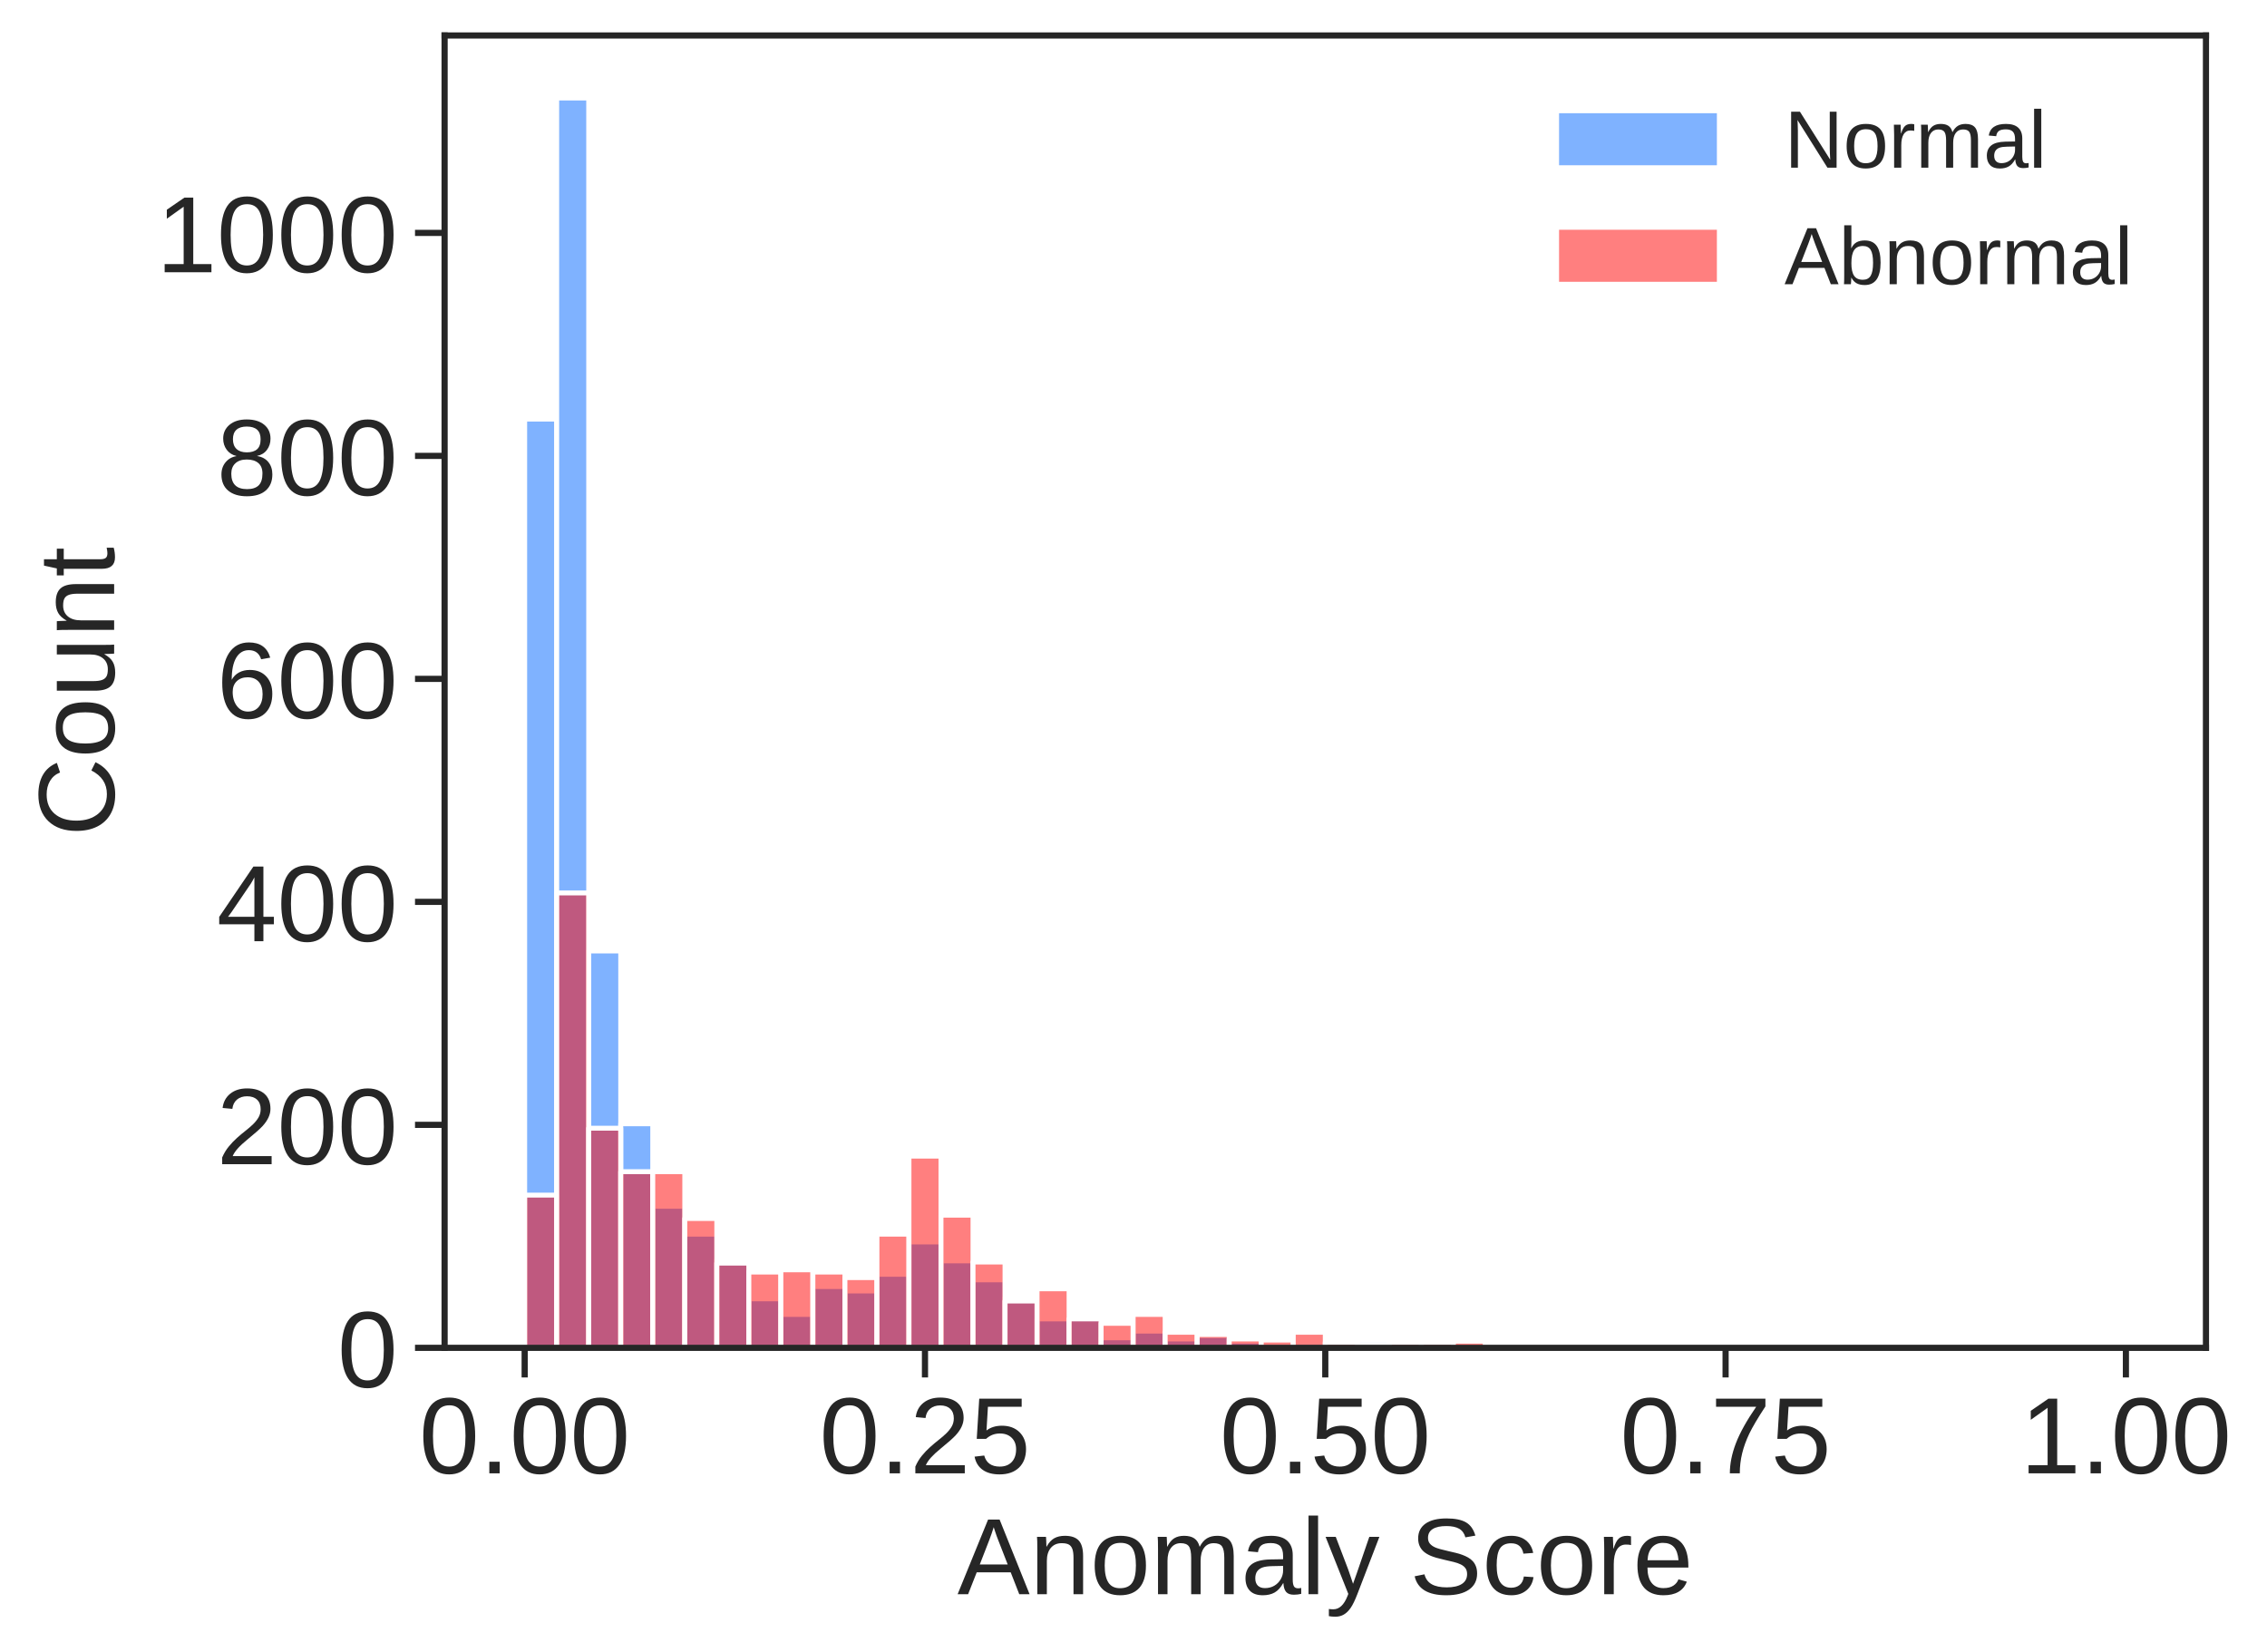 <?xml version="1.0" encoding="utf-8" standalone="no"?>
<!DOCTYPE svg PUBLIC "-//W3C//DTD SVG 1.1//EN"
  "http://www.w3.org/Graphics/SVG/1.1/DTD/svg11.dtd">
<!-- Created with matplotlib (https://matplotlib.org/) -->
<svg height="335.028pt" version="1.1" viewBox="0 0 459.639 335.028" width="459.639pt" xmlns="http://www.w3.org/2000/svg" xmlns:xlink="http://www.w3.org/1999/xlink">
 <defs>
  <style type="text/css">*{stroke-linecap:butt;stroke-linejoin:round;}</style>
 </defs>
 <g id="figure_1">
  <g id="patch_1">
   <path d="M 0 335.028 
L 459.639 335.028 
L 459.639 -0 
L 0 -0 
z
" style="fill:#ffffff;"/>
  </g>
  <g id="axes_1">
   <g id="patch_2">
    <path d="M 90.144 273.312 
L 447.264 273.312 
L 447.264 7.2 
L 90.144 7.2 
z
" style="fill:#ffffff;"/>
   </g>
   <g id="matplotlib.axis_1">
    <g id="xtick_1">
     <g id="line2d_1">
      <defs>
       <path d="M 0 0 
L 0 6 
" id="mf6dc1bacbe" style="stroke:#262626;stroke-width:1.25;"/>
      </defs>
      <g>
       <use style="fill:#262626;stroke:#262626;stroke-width:1.25;" x="106.377" xlink:href="#mf6dc1bacbe" y="273.312"/>
      </g>
     </g>
     <g id="text_1">
      <!-- 0.00 -->
      <g style="fill:#262626;" transform="translate(84.97 298.755)scale(0.22 -0.22)">
       <defs>
        <path d="M 51.703 34.422 
Q 51.703 17.188 45.625 8.094 
Q 39.547 -0.984 27.688 -0.984 
Q 15.828 -0.984 9.859 8.047 
Q 3.906 17.094 3.906 34.422 
Q 3.906 52.156 9.688 60.984 
Q 15.484 69.828 27.984 69.828 
Q 40.141 69.828 45.922 60.891 
Q 51.703 51.953 51.703 34.422 
z
M 42.781 34.422 
Q 42.781 49.312 39.328 56 
Q 35.891 62.703 27.984 62.703 
Q 19.875 62.703 16.328 56.109 
Q 12.797 49.516 12.797 34.422 
Q 12.797 19.781 16.375 12.984 
Q 19.969 6.203 27.781 6.203 
Q 35.547 6.203 39.156 13.125 
Q 42.781 20.062 42.781 34.422 
z
" id="LiberationSans-48"/>
        <path d="M 9.125 0 
L 9.125 10.688 
L 18.656 10.688 
L 18.656 0 
z
" id="LiberationSans-46"/>
       </defs>
       <use xlink:href="#LiberationSans-48"/>
       <use x="55.615" xlink:href="#LiberationSans-46"/>
       <use x="83.398" xlink:href="#LiberationSans-48"/>
       <use x="139.014" xlink:href="#LiberationSans-48"/>
      </g>
     </g>
    </g>
    <g id="xtick_2">
     <g id="line2d_2">
      <g>
       <use style="fill:#262626;stroke:#262626;stroke-width:1.25;" x="187.541" xlink:href="#mf6dc1bacbe" y="273.312"/>
      </g>
     </g>
     <g id="text_2">
      <!-- 0.25 -->
      <g style="fill:#262626;" transform="translate(166.134 298.755)scale(0.22 -0.22)">
       <defs>
        <path d="M 5.031 0 
L 5.031 6.203 
Q 7.516 11.922 11.109 16.281 
Q 14.703 20.656 18.656 24.188 
Q 22.609 27.734 26.484 30.766 
Q 30.375 33.797 33.5 36.812 
Q 36.625 39.844 38.547 43.156 
Q 40.484 46.484 40.484 50.688 
Q 40.484 56.344 37.156 59.469 
Q 33.844 62.594 27.938 62.594 
Q 22.312 62.594 18.672 59.547 
Q 15.047 56.5 14.406 50.984 
L 5.422 51.812 
Q 6.391 60.062 12.422 64.938 
Q 18.453 69.828 27.938 69.828 
Q 38.328 69.828 43.922 64.922 
Q 49.516 60.016 49.516 50.984 
Q 49.516 46.969 47.672 43.016 
Q 45.844 39.062 42.234 35.109 
Q 38.625 31.156 28.422 22.859 
Q 22.797 18.266 19.469 14.578 
Q 16.156 10.891 14.703 7.469 
L 50.594 7.469 
L 50.594 0 
z
" id="LiberationSans-50"/>
        <path d="M 51.422 22.406 
Q 51.422 11.531 44.953 5.266 
Q 38.484 -0.984 27 -0.984 
Q 17.391 -0.984 11.469 3.219 
Q 5.562 7.422 4 15.375 
L 12.891 16.406 
Q 15.672 6.203 27.203 6.203 
Q 34.281 6.203 38.281 10.469 
Q 42.281 14.75 42.281 22.219 
Q 42.281 28.719 38.25 32.719 
Q 34.234 36.719 27.391 36.719 
Q 23.828 36.719 20.75 35.594 
Q 17.672 34.469 14.594 31.781 
L 6 31.781 
L 8.297 68.797 
L 47.406 68.797 
L 47.406 61.328 
L 16.312 61.328 
L 14.984 39.5 
Q 20.703 43.891 29.203 43.891 
Q 39.359 43.891 45.391 37.938 
Q 51.422 31.984 51.422 22.406 
z
" id="LiberationSans-53"/>
       </defs>
       <use xlink:href="#LiberationSans-48"/>
       <use x="55.615" xlink:href="#LiberationSans-46"/>
       <use x="83.398" xlink:href="#LiberationSans-50"/>
       <use x="139.014" xlink:href="#LiberationSans-53"/>
      </g>
     </g>
    </g>
    <g id="xtick_3">
     <g id="line2d_3">
      <g>
       <use style="fill:#262626;stroke:#262626;stroke-width:1.25;" x="268.704" xlink:href="#mf6dc1bacbe" y="273.312"/>
      </g>
     </g>
     <g id="text_3">
      <!-- 0.50 -->
      <g style="fill:#262626;" transform="translate(247.297 298.755)scale(0.22 -0.22)">
       <use xlink:href="#LiberationSans-48"/>
       <use x="55.615" xlink:href="#LiberationSans-46"/>
       <use x="83.398" xlink:href="#LiberationSans-53"/>
       <use x="139.014" xlink:href="#LiberationSans-48"/>
      </g>
     </g>
    </g>
    <g id="xtick_4">
     <g id="line2d_4">
      <g>
       <use style="fill:#262626;stroke:#262626;stroke-width:1.25;" x="349.868" xlink:href="#mf6dc1bacbe" y="273.312"/>
      </g>
     </g>
     <g id="text_4">
      <!-- 0.75 -->
      <g style="fill:#262626;" transform="translate(328.461 298.755)scale(0.22 -0.22)">
       <defs>
        <path d="M 50.594 61.672 
Q 40.047 45.562 35.688 36.422 
Q 31.344 27.297 29.172 18.406 
Q 27 9.516 27 0 
L 17.828 0 
Q 17.828 13.188 23.406 27.75 
Q 29 42.328 42.094 61.328 
L 5.125 61.328 
L 5.125 68.797 
L 50.594 68.797 
z
" id="LiberationSans-55"/>
       </defs>
       <use xlink:href="#LiberationSans-48"/>
       <use x="55.615" xlink:href="#LiberationSans-46"/>
       <use x="83.398" xlink:href="#LiberationSans-55"/>
       <use x="139.014" xlink:href="#LiberationSans-53"/>
      </g>
     </g>
    </g>
    <g id="xtick_5">
     <g id="line2d_5">
      <g>
       <use style="fill:#262626;stroke:#262626;stroke-width:1.25;" x="431.032" xlink:href="#mf6dc1bacbe" y="273.312"/>
      </g>
     </g>
     <g id="text_5">
      <!-- 1.00 -->
      <g style="fill:#262626;" transform="translate(409.625 298.755)scale(0.22 -0.22)">
       <defs>
        <path d="M 7.625 0 
L 7.625 7.469 
L 25.141 7.469 
L 25.141 60.406 
L 9.625 49.312 
L 9.625 57.625 
L 25.875 68.797 
L 33.984 68.797 
L 33.984 7.469 
L 50.734 7.469 
L 50.734 0 
z
" id="LiberationSans-49"/>
       </defs>
       <use xlink:href="#LiberationSans-49"/>
       <use x="55.615" xlink:href="#LiberationSans-46"/>
       <use x="83.398" xlink:href="#LiberationSans-48"/>
       <use x="139.014" xlink:href="#LiberationSans-48"/>
      </g>
     </g>
    </g>
    <g id="text_6">
     <!-- Anomaly Score -->
     <g style="fill:#262626;" transform="translate(194.119 323.263)scale(0.22 -0.22)">
      <defs>
       <path d="M 56.984 0 
L 49.125 20.125 
L 17.781 20.125 
L 9.859 0 
L 0.203 0 
L 28.266 68.797 
L 38.875 68.797 
L 66.5 0 
z
M 33.453 61.766 
L 33.016 60.406 
Q 31.781 56.344 29.391 50 
L 20.609 27.391 
L 46.344 27.391 
L 37.5 50.094 
Q 36.141 53.469 34.766 57.719 
z
" id="LiberationSans-65"/>
       <path d="M 40.281 0 
L 40.281 33.5 
Q 40.281 38.719 39.25 41.594 
Q 38.234 44.484 35.984 45.75 
Q 33.734 47.016 29.391 47.016 
Q 23.047 47.016 19.375 42.672 
Q 15.719 38.328 15.719 30.609 
L 15.719 0 
L 6.938 0 
L 6.938 41.547 
Q 6.938 50.781 6.641 52.828 
L 14.938 52.828 
Q 14.984 52.594 15.031 51.516 
Q 15.094 50.438 15.156 49.047 
Q 15.234 47.656 15.328 43.797 
L 15.484 43.797 
Q 18.5 49.266 22.484 51.531 
Q 26.469 53.812 32.375 53.812 
Q 41.062 53.812 45.094 49.484 
Q 49.125 45.172 49.125 35.203 
L 49.125 0 
z
" id="LiberationSans-110"/>
       <path d="M 51.422 26.469 
Q 51.422 12.594 45.312 5.797 
Q 39.203 -0.984 27.594 -0.984 
Q 16.016 -0.984 10.109 6.078 
Q 4.203 13.141 4.203 26.469 
Q 4.203 53.812 27.875 53.812 
Q 39.984 53.812 45.703 47.141 
Q 51.422 40.484 51.422 26.469 
z
M 42.188 26.469 
Q 42.188 37.406 38.938 42.359 
Q 35.688 47.312 28.031 47.312 
Q 20.312 47.312 16.859 42.25 
Q 13.422 37.203 13.422 26.469 
Q 13.422 16.016 16.812 10.766 
Q 20.219 5.516 27.484 5.516 
Q 35.406 5.516 38.797 10.594 
Q 42.188 15.672 42.188 26.469 
z
" id="LiberationSans-111"/>
       <path d="M 37.5 0 
L 37.5 33.5 
Q 37.5 41.156 35.391 44.078 
Q 33.297 47.016 27.828 47.016 
Q 22.219 47.016 18.938 42.719 
Q 15.672 38.422 15.672 30.609 
L 15.672 0 
L 6.938 0 
L 6.938 41.547 
Q 6.938 50.781 6.641 52.828 
L 14.938 52.828 
Q 14.984 52.594 15.031 51.516 
Q 15.094 50.438 15.156 49.047 
Q 15.234 47.656 15.328 43.797 
L 15.484 43.797 
Q 18.312 49.422 21.969 51.609 
Q 25.641 53.812 30.906 53.812 
Q 36.922 53.812 40.406 51.422 
Q 43.891 49.031 45.266 43.797 
L 45.406 43.797 
Q 48.141 49.125 52.016 51.469 
Q 55.906 53.812 61.422 53.812 
Q 69.438 53.812 73.062 49.469 
Q 76.703 45.125 76.703 35.203 
L 76.703 0 
L 68.016 0 
L 68.016 33.5 
Q 68.016 41.156 65.906 44.078 
Q 63.812 47.016 58.344 47.016 
Q 52.594 47.016 49.391 42.75 
Q 46.188 38.484 46.188 30.609 
L 46.188 0 
z
" id="LiberationSans-109"/>
       <path d="M 20.219 -0.984 
Q 12.25 -0.984 8.25 3.219 
Q 4.25 7.422 4.25 14.75 
Q 4.25 22.953 9.641 27.344 
Q 15.047 31.734 27.047 32.031 
L 38.922 32.234 
L 38.922 35.109 
Q 38.922 41.547 36.188 44.328 
Q 33.453 47.125 27.594 47.125 
Q 21.688 47.125 19 45.109 
Q 16.312 43.109 15.766 38.719 
L 6.594 39.547 
Q 8.844 53.812 27.781 53.812 
Q 37.75 53.812 42.766 49.234 
Q 47.797 44.672 47.797 36.031 
L 47.797 13.281 
Q 47.797 9.375 48.828 7.391 
Q 49.859 5.422 52.734 5.422 
Q 54 5.422 55.609 5.766 
L 55.609 0.297 
Q 52.297 -0.484 48.828 -0.484 
Q 43.953 -0.484 41.719 2.078 
Q 39.5 4.641 39.203 10.109 
L 38.922 10.109 
Q 35.547 4.047 31.078 1.531 
Q 26.609 -0.984 20.219 -0.984 
z
M 22.219 5.609 
Q 27.047 5.609 30.812 7.812 
Q 34.578 10.016 36.75 13.844 
Q 38.922 17.672 38.922 21.734 
L 38.922 26.078 
L 29.297 25.875 
Q 23.094 25.781 19.891 24.609 
Q 16.703 23.438 14.984 21 
Q 13.281 18.562 13.281 14.594 
Q 13.281 10.297 15.594 7.953 
Q 17.922 5.609 22.219 5.609 
z
" id="LiberationSans-97"/>
       <path d="M 6.734 0 
L 6.734 72.469 
L 15.531 72.469 
L 15.531 0 
z
" id="LiberationSans-108"/>
       <path d="M 9.328 -20.75 
Q 5.719 -20.75 3.266 -20.219 
L 3.266 -13.625 
Q 5.125 -13.922 7.375 -13.922 
Q 15.578 -13.922 20.359 -1.859 
L 21.188 0.25 
L 0.25 52.828 
L 9.625 52.828 
L 20.75 23.641 
Q 21 22.953 21.344 22 
Q 21.688 21.047 23.531 15.625 
Q 25.391 10.203 25.531 9.578 
L 28.953 19.188 
L 40.531 52.828 
L 49.812 52.828 
L 29.5 0 
Q 26.219 -8.453 23.391 -12.578 
Q 20.562 -16.703 17.109 -18.719 
Q 13.672 -20.75 9.328 -20.75 
z
" id="LiberationSans-121"/>
       <path id="LiberationSans-32"/>
       <path d="M 62.109 19 
Q 62.109 9.469 54.656 4.234 
Q 47.219 -0.984 33.688 -0.984 
Q 8.547 -0.984 4.547 16.5 
L 13.578 18.312 
Q 15.141 12.109 20.219 9.203 
Q 25.297 6.297 34.031 6.297 
Q 43.062 6.297 47.969 9.391 
Q 52.875 12.5 52.875 18.5 
Q 52.875 21.875 51.344 23.969 
Q 49.812 26.078 47.016 27.438 
Q 44.234 28.812 40.375 29.734 
Q 36.531 30.672 31.844 31.734 
Q 23.688 33.547 19.453 35.344 
Q 15.234 37.156 12.797 39.375 
Q 10.359 41.609 9.062 44.578 
Q 7.766 47.562 7.766 51.422 
Q 7.766 60.25 14.531 65.031 
Q 21.297 69.828 33.891 69.828 
Q 45.609 69.828 51.812 66.234 
Q 58.016 62.641 60.5 54 
L 51.312 52.391 
Q 49.812 57.859 45.562 60.328 
Q 41.312 62.797 33.797 62.797 
Q 25.531 62.797 21.188 60.062 
Q 16.844 57.328 16.844 51.906 
Q 16.844 48.734 18.531 46.656 
Q 20.219 44.578 23.391 43.141 
Q 26.562 41.703 36.031 39.594 
Q 39.203 38.875 42.359 38.109 
Q 45.516 37.359 48.391 36.297 
Q 51.266 35.25 53.781 33.828 
Q 56.297 32.422 58.156 30.375 
Q 60.016 28.328 61.062 25.531 
Q 62.109 22.75 62.109 19 
z
" id="LiberationSans-83"/>
       <path d="M 13.422 26.656 
Q 13.422 16.109 16.734 11.031 
Q 20.062 5.953 26.766 5.953 
Q 31.453 5.953 34.594 8.484 
Q 37.75 11.031 38.484 16.312 
L 47.359 15.719 
Q 46.344 8.109 40.875 3.562 
Q 35.406 -0.984 27 -0.984 
Q 15.922 -0.984 10.078 6.016 
Q 4.25 13.031 4.25 26.469 
Q 4.25 39.797 10.109 46.797 
Q 15.969 53.812 26.906 53.812 
Q 35.016 53.812 40.359 49.609 
Q 45.703 45.406 47.078 38.031 
L 38.031 37.359 
Q 37.359 41.75 34.562 44.328 
Q 31.781 46.922 26.656 46.922 
Q 19.672 46.922 16.547 42.281 
Q 13.422 37.641 13.422 26.656 
z
" id="LiberationSans-99"/>
       <path d="M 6.938 0 
L 6.938 40.531 
Q 6.938 46.094 6.641 52.828 
L 14.938 52.828 
Q 15.328 43.844 15.328 42.047 
L 15.531 42.047 
Q 17.625 48.828 20.359 51.312 
Q 23.094 53.812 28.078 53.812 
Q 29.828 53.812 31.641 53.328 
L 31.641 45.266 
Q 29.891 45.75 26.953 45.75 
Q 21.484 45.75 18.594 41.031 
Q 15.719 36.328 15.719 27.547 
L 15.719 0 
z
" id="LiberationSans-114"/>
       <path d="M 13.484 24.562 
Q 13.484 15.484 17.234 10.547 
Q 21 5.609 28.219 5.609 
Q 33.938 5.609 37.375 7.906 
Q 40.828 10.203 42.047 13.719 
L 49.75 11.531 
Q 45.016 -0.984 28.219 -0.984 
Q 16.5 -0.984 10.375 6 
Q 4.25 12.984 4.25 26.766 
Q 4.25 39.844 10.375 46.828 
Q 16.5 53.812 27.875 53.812 
Q 51.172 53.812 51.172 25.734 
L 51.172 24.562 
z
M 42.094 31.297 
Q 41.359 39.656 37.844 43.484 
Q 34.328 47.312 27.734 47.312 
Q 21.344 47.312 17.609 43.031 
Q 13.875 38.766 13.578 31.297 
z
" id="LiberationSans-101"/>
      </defs>
      <use xlink:href="#LiberationSans-65"/>
      <use x="66.699" xlink:href="#LiberationSans-110"/>
      <use x="122.314" xlink:href="#LiberationSans-111"/>
      <use x="177.93" xlink:href="#LiberationSans-109"/>
      <use x="261.23" xlink:href="#LiberationSans-97"/>
      <use x="316.846" xlink:href="#LiberationSans-108"/>
      <use x="339.062" xlink:href="#LiberationSans-121"/>
      <use x="389.062" xlink:href="#LiberationSans-32"/>
      <use x="416.846" xlink:href="#LiberationSans-83"/>
      <use x="483.545" xlink:href="#LiberationSans-99"/>
      <use x="533.545" xlink:href="#LiberationSans-111"/>
      <use x="589.16" xlink:href="#LiberationSans-114"/>
      <use x="622.461" xlink:href="#LiberationSans-101"/>
     </g>
    </g>
   </g>
   <g id="matplotlib.axis_2">
    <g id="ytick_1">
     <g id="line2d_6">
      <defs>
       <path d="M 0 0 
L -6 0 
" id="m67c77456af" style="stroke:#262626;stroke-width:1.25;"/>
      </defs>
      <g>
       <use style="fill:#262626;stroke:#262626;stroke-width:1.25;" x="90.144" xlink:href="#m67c77456af" y="273.312"/>
      </g>
     </g>
     <g id="text_7">
      <!-- 0 -->
      <g style="fill:#262626;" transform="translate(68.41 281.284)scale(0.22 -0.22)">
       <use xlink:href="#LiberationSans-48"/>
      </g>
     </g>
    </g>
    <g id="ytick_2">
     <g id="line2d_7">
      <g>
       <use style="fill:#262626;stroke:#262626;stroke-width:1.25;" x="90.144" xlink:href="#m67c77456af" y="228.095"/>
      </g>
     </g>
     <g id="text_8">
      <!-- 200 -->
      <g style="fill:#262626;" transform="translate(43.942 236.067)scale(0.22 -0.22)">
       <use xlink:href="#LiberationSans-50"/>
       <use x="55.615" xlink:href="#LiberationSans-48"/>
       <use x="111.23" xlink:href="#LiberationSans-48"/>
      </g>
     </g>
    </g>
    <g id="ytick_3">
     <g id="line2d_8">
      <g>
       <use style="fill:#262626;stroke:#262626;stroke-width:1.25;" x="90.144" xlink:href="#m67c77456af" y="182.878"/>
      </g>
     </g>
     <g id="text_9">
      <!-- 400 -->
      <g style="fill:#262626;" transform="translate(43.942 190.85)scale(0.22 -0.22)">
       <defs>
        <path d="M 43.016 15.578 
L 43.016 0 
L 34.719 0 
L 34.719 15.578 
L 2.297 15.578 
L 2.297 22.406 
L 33.797 68.797 
L 43.016 68.797 
L 43.016 22.516 
L 52.688 22.516 
L 52.688 15.578 
z
M 34.719 58.891 
Q 34.625 58.594 33.344 56.297 
Q 32.078 54 31.453 53.078 
L 13.812 27.094 
L 11.188 23.484 
L 10.406 22.516 
L 34.719 22.516 
z
" id="LiberationSans-52"/>
       </defs>
       <use xlink:href="#LiberationSans-52"/>
       <use x="55.615" xlink:href="#LiberationSans-48"/>
       <use x="111.23" xlink:href="#LiberationSans-48"/>
      </g>
     </g>
    </g>
    <g id="ytick_4">
     <g id="line2d_9">
      <g>
       <use style="fill:#262626;stroke:#262626;stroke-width:1.25;" x="90.144" xlink:href="#m67c77456af" y="137.662"/>
      </g>
     </g>
     <g id="text_10">
      <!-- 600 -->
      <g style="fill:#262626;" transform="translate(43.942 145.633)scale(0.22 -0.22)">
       <defs>
        <path d="M 51.219 22.516 
Q 51.219 11.625 45.312 5.312 
Q 39.406 -0.984 29 -0.984 
Q 17.391 -0.984 11.234 7.656 
Q 5.078 16.312 5.078 32.812 
Q 5.078 50.688 11.469 60.25 
Q 17.875 69.828 29.688 69.828 
Q 45.266 69.828 49.312 55.812 
L 40.922 54.297 
Q 38.328 62.703 29.594 62.703 
Q 22.078 62.703 17.938 55.688 
Q 13.812 48.688 13.812 35.406 
Q 16.219 39.844 20.562 42.156 
Q 24.906 44.484 30.516 44.484 
Q 40.047 44.484 45.625 38.516 
Q 51.219 32.562 51.219 22.516 
z
M 42.281 22.125 
Q 42.281 29.594 38.625 33.641 
Q 34.969 37.703 28.422 37.703 
Q 22.266 37.703 18.484 34.109 
Q 14.703 30.516 14.703 24.219 
Q 14.703 16.266 18.625 11.188 
Q 22.562 6.109 28.719 6.109 
Q 35.062 6.109 38.672 10.375 
Q 42.281 14.656 42.281 22.125 
z
" id="LiberationSans-54"/>
       </defs>
       <use xlink:href="#LiberationSans-54"/>
       <use x="55.615" xlink:href="#LiberationSans-48"/>
       <use x="111.23" xlink:href="#LiberationSans-48"/>
      </g>
     </g>
    </g>
    <g id="ytick_5">
     <g id="line2d_10">
      <g>
       <use style="fill:#262626;stroke:#262626;stroke-width:1.25;" x="90.144" xlink:href="#m67c77456af" y="92.445"/>
      </g>
     </g>
     <g id="text_11">
      <!-- 800 -->
      <g style="fill:#262626;" transform="translate(43.942 100.416)scale(0.22 -0.22)">
       <defs>
        <path d="M 51.266 19.188 
Q 51.266 9.672 45.203 4.344 
Q 39.156 -0.984 27.828 -0.984 
Q 16.797 -0.984 10.562 4.234 
Q 4.344 9.469 4.344 19.094 
Q 4.344 25.828 8.203 30.422 
Q 12.062 35.016 18.062 35.984 
L 18.062 36.188 
Q 12.453 37.5 9.203 41.891 
Q 5.953 46.297 5.953 52.203 
Q 5.953 60.062 11.828 64.938 
Q 17.719 69.828 27.641 69.828 
Q 37.797 69.828 43.672 65.031 
Q 49.562 60.25 49.562 52.094 
Q 49.562 46.188 46.281 41.797 
Q 43.016 37.406 37.359 36.281 
L 37.359 36.078 
Q 43.953 35.016 47.609 30.5 
Q 51.266 25.984 51.266 19.188 
z
M 40.438 51.609 
Q 40.438 63.281 27.641 63.281 
Q 21.438 63.281 18.188 60.344 
Q 14.938 57.422 14.938 51.609 
Q 14.938 45.703 18.281 42.594 
Q 21.625 39.5 27.734 39.5 
Q 33.938 39.5 37.188 42.359 
Q 40.438 45.219 40.438 51.609 
z
M 42.141 20.016 
Q 42.141 26.422 38.328 29.656 
Q 34.516 32.906 27.641 32.906 
Q 20.953 32.906 17.188 29.406 
Q 13.422 25.922 13.422 19.828 
Q 13.422 5.609 27.938 5.609 
Q 35.109 5.609 38.625 9.047 
Q 42.141 12.5 42.141 20.016 
z
" id="LiberationSans-56"/>
       </defs>
       <use xlink:href="#LiberationSans-56"/>
       <use x="55.615" xlink:href="#LiberationSans-48"/>
       <use x="111.23" xlink:href="#LiberationSans-48"/>
      </g>
     </g>
    </g>
    <g id="ytick_6">
     <g id="line2d_11">
      <g>
       <use style="fill:#262626;stroke:#262626;stroke-width:1.25;" x="90.144" xlink:href="#m67c77456af" y="47.228"/>
      </g>
     </g>
     <g id="text_12">
      <!-- 1000 -->
      <g style="fill:#262626;" transform="translate(31.708 55.2)scale(0.22 -0.22)">
       <use xlink:href="#LiberationSans-49"/>
       <use x="55.615" xlink:href="#LiberationSans-48"/>
       <use x="111.23" xlink:href="#LiberationSans-48"/>
       <use x="166.846" xlink:href="#LiberationSans-48"/>
      </g>
     </g>
    </g>
    <g id="text_13">
     <!-- Count -->
     <g style="fill:#262626;" transform="translate(23.143 169.607)rotate(-90)scale(0.22 -0.22)">
      <defs>
       <path d="M 38.672 62.203 
Q 27.25 62.203 20.891 54.859 
Q 14.547 47.516 14.547 34.719 
Q 14.547 22.078 21.156 14.375 
Q 27.781 6.688 39.062 6.688 
Q 53.516 6.688 60.797 21 
L 68.406 17.188 
Q 64.156 8.297 56.469 3.656 
Q 48.781 -0.984 38.625 -0.984 
Q 28.219 -0.984 20.625 3.344 
Q 13.031 7.672 9.047 15.703 
Q 5.078 23.734 5.078 34.719 
Q 5.078 51.172 13.969 60.5 
Q 22.859 69.828 38.578 69.828 
Q 49.562 69.828 56.938 65.531 
Q 64.312 61.234 67.781 52.781 
L 58.938 49.859 
Q 56.547 55.859 51.25 59.031 
Q 45.953 62.203 38.672 62.203 
z
" id="LiberationSans-67"/>
       <path d="M 15.328 52.828 
L 15.328 19.344 
Q 15.328 14.109 16.359 11.219 
Q 17.391 8.344 19.625 7.078 
Q 21.875 5.812 26.219 5.812 
Q 32.562 5.812 36.219 10.156 
Q 39.891 14.5 39.891 22.219 
L 39.891 52.828 
L 48.688 52.828 
L 48.688 11.281 
Q 48.688 2.047 48.969 0 
L 40.672 0 
Q 40.625 0.25 40.578 1.312 
Q 40.531 2.391 40.453 3.781 
Q 40.375 5.172 40.281 9.031 
L 40.141 9.031 
Q 37.109 3.562 33.125 1.281 
Q 29.156 -0.984 23.25 -0.984 
Q 14.547 -0.984 10.516 3.344 
Q 6.5 7.672 6.5 17.625 
L 6.5 52.828 
z
" id="LiberationSans-117"/>
       <path d="M 27.047 0.391 
Q 22.703 -0.781 18.172 -0.781 
Q 7.625 -0.781 7.625 11.188 
L 7.625 46.438 
L 1.516 46.438 
L 1.516 52.828 
L 7.953 52.828 
L 10.547 64.656 
L 16.406 64.656 
L 16.406 52.828 
L 26.172 52.828 
L 26.172 46.438 
L 16.406 46.438 
L 16.406 13.094 
Q 16.406 9.281 17.641 7.734 
Q 18.891 6.203 21.969 6.203 
Q 23.734 6.203 27.047 6.891 
z
" id="LiberationSans-116"/>
      </defs>
      <use xlink:href="#LiberationSans-67"/>
      <use x="72.217" xlink:href="#LiberationSans-111"/>
      <use x="127.832" xlink:href="#LiberationSans-117"/>
      <use x="183.447" xlink:href="#LiberationSans-110"/>
      <use x="239.062" xlink:href="#LiberationSans-116"/>
     </g>
    </g>
   </g>
   <g id="patch_3">
    <path clip-path="url(#p8a0de62fd3)" d="M 106.377 273.312 
L 112.87 273.312 
L 112.87 84.984 
L 106.377 84.984 
z
" style="fill:#0066ff;fill-opacity:0.5;stroke:#ffffff;stroke-linejoin:miter;"/>
   </g>
   <g id="patch_4">
    <path clip-path="url(#p8a0de62fd3)" d="M 112.87 273.312 
L 119.363 273.312 
L 119.363 19.872 
L 112.87 19.872 
z
" style="fill:#0066ff;fill-opacity:0.5;stroke:#ffffff;stroke-linejoin:miter;"/>
   </g>
   <g id="patch_5">
    <path clip-path="url(#p8a0de62fd3)" d="M 119.363 273.312 
L 125.856 273.312 
L 125.856 192.826 
L 119.363 192.826 
z
" style="fill:#0066ff;fill-opacity:0.5;stroke:#ffffff;stroke-linejoin:miter;"/>
   </g>
   <g id="patch_6">
    <path clip-path="url(#p8a0de62fd3)" d="M 125.856 273.312 
L 132.349 273.312 
L 132.349 227.869 
L 125.856 227.869 
z
" style="fill:#0066ff;fill-opacity:0.5;stroke:#ffffff;stroke-linejoin:miter;"/>
   </g>
   <g id="patch_7">
    <path clip-path="url(#p8a0de62fd3)" d="M 132.349 273.312 
L 138.843 273.312 
L 138.843 244.599 
L 132.349 244.599 
z
" style="fill:#0066ff;fill-opacity:0.5;stroke:#ffffff;stroke-linejoin:miter;"/>
   </g>
   <g id="patch_8">
    <path clip-path="url(#p8a0de62fd3)" d="M 138.843 273.312 
L 145.336 273.312 
L 145.336 250.251 
L 138.843 250.251 
z
" style="fill:#0066ff;fill-opacity:0.5;stroke:#ffffff;stroke-linejoin:miter;"/>
   </g>
   <g id="patch_9">
    <path clip-path="url(#p8a0de62fd3)" d="M 145.336 273.312 
L 151.829 273.312 
L 151.829 255.451 
L 145.336 255.451 
z
" style="fill:#0066ff;fill-opacity:0.5;stroke:#ffffff;stroke-linejoin:miter;"/>
   </g>
   <g id="patch_10">
    <path clip-path="url(#p8a0de62fd3)" d="M 151.829 273.312 
L 158.322 273.312 
L 158.322 263.364 
L 151.829 263.364 
z
" style="fill:#0066ff;fill-opacity:0.5;stroke:#ffffff;stroke-linejoin:miter;"/>
   </g>
   <g id="patch_11">
    <path clip-path="url(#p8a0de62fd3)" d="M 158.322 273.312 
L 164.815 273.312 
L 164.815 266.529 
L 158.322 266.529 
z
" style="fill:#0066ff;fill-opacity:0.5;stroke:#ffffff;stroke-linejoin:miter;"/>
   </g>
   <g id="patch_12">
    <path clip-path="url(#p8a0de62fd3)" d="M 164.815 273.312 
L 171.308 273.312 
L 171.308 260.877 
L 164.815 260.877 
z
" style="fill:#0066ff;fill-opacity:0.5;stroke:#ffffff;stroke-linejoin:miter;"/>
   </g>
   <g id="patch_13">
    <path clip-path="url(#p8a0de62fd3)" d="M 171.308 273.312 
L 177.801 273.312 
L 177.801 261.782 
L 171.308 261.782 
z
" style="fill:#0066ff;fill-opacity:0.5;stroke:#ffffff;stroke-linejoin:miter;"/>
   </g>
   <g id="patch_14">
    <path clip-path="url(#p8a0de62fd3)" d="M 177.801 273.312 
L 184.294 273.312 
L 184.294 258.39 
L 177.801 258.39 
z
" style="fill:#0066ff;fill-opacity:0.5;stroke:#ffffff;stroke-linejoin:miter;"/>
   </g>
   <g id="patch_15">
    <path clip-path="url(#p8a0de62fd3)" d="M 184.294 273.312 
L 190.787 273.312 
L 190.787 251.834 
L 184.294 251.834 
z
" style="fill:#0066ff;fill-opacity:0.5;stroke:#ffffff;stroke-linejoin:miter;"/>
   </g>
   <g id="patch_16">
    <path clip-path="url(#p8a0de62fd3)" d="M 190.787 273.312 
L 197.28 273.312 
L 197.28 255.677 
L 190.787 255.677 
z
" style="fill:#0066ff;fill-opacity:0.5;stroke:#ffffff;stroke-linejoin:miter;"/>
   </g>
   <g id="patch_17">
    <path clip-path="url(#p8a0de62fd3)" d="M 197.28 273.312 
L 203.773 273.312 
L 203.773 259.521 
L 197.28 259.521 
z
" style="fill:#0066ff;fill-opacity:0.5;stroke:#ffffff;stroke-linejoin:miter;"/>
   </g>
   <g id="patch_18">
    <path clip-path="url(#p8a0de62fd3)" d="M 203.773 273.312 
L 210.267 273.312 
L 210.267 263.138 
L 203.773 263.138 
z
" style="fill:#0066ff;fill-opacity:0.5;stroke:#ffffff;stroke-linejoin:miter;"/>
   </g>
   <g id="patch_19">
    <path clip-path="url(#p8a0de62fd3)" d="M 210.267 273.312 
L 216.76 273.312 
L 216.76 267.434 
L 210.267 267.434 
z
" style="fill:#0066ff;fill-opacity:0.5;stroke:#ffffff;stroke-linejoin:miter;"/>
   </g>
   <g id="patch_20">
    <path clip-path="url(#p8a0de62fd3)" d="M 216.76 273.312 
L 223.253 273.312 
L 223.253 266.982 
L 216.76 266.982 
z
" style="fill:#0066ff;fill-opacity:0.5;stroke:#ffffff;stroke-linejoin:miter;"/>
   </g>
   <g id="patch_21">
    <path clip-path="url(#p8a0de62fd3)" d="M 223.253 273.312 
L 229.746 273.312 
L 229.746 271.277 
L 223.253 271.277 
z
" style="fill:#0066ff;fill-opacity:0.5;stroke:#ffffff;stroke-linejoin:miter;"/>
   </g>
   <g id="patch_22">
    <path clip-path="url(#p8a0de62fd3)" d="M 229.746 273.312 
L 236.239 273.312 
L 236.239 269.921 
L 229.746 269.921 
z
" style="fill:#0066ff;fill-opacity:0.5;stroke:#ffffff;stroke-linejoin:miter;"/>
   </g>
   <g id="patch_23">
    <path clip-path="url(#p8a0de62fd3)" d="M 236.239 273.312 
L 242.732 273.312 
L 242.732 271.503 
L 236.239 271.503 
z
" style="fill:#0066ff;fill-opacity:0.5;stroke:#ffffff;stroke-linejoin:miter;"/>
   </g>
   <g id="patch_24">
    <path clip-path="url(#p8a0de62fd3)" d="M 242.732 273.312 
L 249.225 273.312 
L 249.225 270.825 
L 242.732 270.825 
z
" style="fill:#0066ff;fill-opacity:0.5;stroke:#ffffff;stroke-linejoin:miter;"/>
   </g>
   <g id="patch_25">
    <path clip-path="url(#p8a0de62fd3)" d="M 249.225 273.312 
L 255.718 273.312 
L 255.718 271.955 
L 249.225 271.955 
z
" style="fill:#0066ff;fill-opacity:0.5;stroke:#ffffff;stroke-linejoin:miter;"/>
   </g>
   <g id="patch_26">
    <path clip-path="url(#p8a0de62fd3)" d="M 255.718 273.312 
L 262.211 273.312 
L 262.211 272.634 
L 255.718 272.634 
z
" style="fill:#0066ff;fill-opacity:0.5;stroke:#ffffff;stroke-linejoin:miter;"/>
   </g>
   <g id="patch_27">
    <path clip-path="url(#p8a0de62fd3)" d="M 262.211 273.312 
L 268.704 273.312 
L 268.704 272.182 
L 262.211 272.182 
z
" style="fill:#0066ff;fill-opacity:0.5;stroke:#ffffff;stroke-linejoin:miter;"/>
   </g>
   <g id="patch_28">
    <path clip-path="url(#p8a0de62fd3)" d="M 268.704 273.312 
L 275.197 273.312 
L 275.197 272.86 
L 268.704 272.86 
z
" style="fill:#0066ff;fill-opacity:0.5;stroke:#ffffff;stroke-linejoin:miter;"/>
   </g>
   <g id="patch_29">
    <path clip-path="url(#p8a0de62fd3)" d="M 275.197 273.312 
L 281.691 273.312 
L 281.691 271.729 
L 275.197 271.729 
z
" style="fill:#0066ff;fill-opacity:0.5;stroke:#ffffff;stroke-linejoin:miter;"/>
   </g>
   <g id="patch_30">
    <path clip-path="url(#p8a0de62fd3)" d="M 281.691 273.312 
L 288.184 273.312 
L 288.184 272.408 
L 281.691 272.408 
z
" style="fill:#0066ff;fill-opacity:0.5;stroke:#ffffff;stroke-linejoin:miter;"/>
   </g>
   <g id="patch_31">
    <path clip-path="url(#p8a0de62fd3)" d="M 288.184 273.312 
L 294.677 273.312 
L 294.677 273.086 
L 288.184 273.086 
z
" style="fill:#0066ff;fill-opacity:0.5;stroke:#ffffff;stroke-linejoin:miter;"/>
   </g>
   <g id="patch_32">
    <path clip-path="url(#p8a0de62fd3)" d="M 294.677 273.312 
L 301.17 273.312 
L 301.17 273.086 
L 294.677 273.086 
z
" style="fill:#0066ff;fill-opacity:0.5;stroke:#ffffff;stroke-linejoin:miter;"/>
   </g>
   <g id="patch_33">
    <path clip-path="url(#p8a0de62fd3)" d="M 301.17 273.312 
L 307.663 273.312 
L 307.663 273.086 
L 301.17 273.086 
z
" style="fill:#0066ff;fill-opacity:0.5;stroke:#ffffff;stroke-linejoin:miter;"/>
   </g>
   <g id="patch_34">
    <path clip-path="url(#p8a0de62fd3)" d="M 307.663 273.312 
L 314.156 273.312 
L 314.156 273.086 
L 307.663 273.086 
z
" style="fill:#0066ff;fill-opacity:0.5;stroke:#ffffff;stroke-linejoin:miter;"/>
   </g>
   <g id="patch_35">
    <path clip-path="url(#p8a0de62fd3)" d="M 314.156 273.312 
L 320.649 273.312 
L 320.649 272.86 
L 314.156 272.86 
z
" style="fill:#0066ff;fill-opacity:0.5;stroke:#ffffff;stroke-linejoin:miter;"/>
   </g>
   <g id="patch_36">
    <path clip-path="url(#p8a0de62fd3)" d="M 320.649 273.312 
L 327.142 273.312 
L 327.142 273.086 
L 320.649 273.086 
z
" style="fill:#0066ff;fill-opacity:0.5;stroke:#ffffff;stroke-linejoin:miter;"/>
   </g>
   <g id="patch_37">
    <path clip-path="url(#p8a0de62fd3)" d="M 327.142 273.312 
L 333.635 273.312 
L 333.635 273.086 
L 327.142 273.086 
z
" style="fill:#0066ff;fill-opacity:0.5;stroke:#ffffff;stroke-linejoin:miter;"/>
   </g>
   <g id="patch_38">
    <path clip-path="url(#p8a0de62fd3)" d="M 333.635 273.312 
L 340.128 273.312 
L 340.128 273.086 
L 333.635 273.086 
z
" style="fill:#0066ff;fill-opacity:0.5;stroke:#ffffff;stroke-linejoin:miter;"/>
   </g>
   <g id="patch_39">
    <path clip-path="url(#p8a0de62fd3)" d="M 340.128 273.312 
L 346.621 273.312 
L 346.621 273.312 
L 340.128 273.312 
z
" style="fill:#0066ff;fill-opacity:0.5;stroke:#ffffff;stroke-linejoin:miter;"/>
   </g>
   <g id="patch_40">
    <path clip-path="url(#p8a0de62fd3)" d="M 346.621 273.312 
L 353.115 273.312 
L 353.115 273.086 
L 346.621 273.086 
z
" style="fill:#0066ff;fill-opacity:0.5;stroke:#ffffff;stroke-linejoin:miter;"/>
   </g>
   <g id="patch_41">
    <path clip-path="url(#p8a0de62fd3)" d="M 353.115 273.312 
L 359.608 273.312 
L 359.608 273.086 
L 353.115 273.086 
z
" style="fill:#0066ff;fill-opacity:0.5;stroke:#ffffff;stroke-linejoin:miter;"/>
   </g>
   <g id="patch_42">
    <path clip-path="url(#p8a0de62fd3)" d="M 359.608 273.312 
L 366.101 273.312 
L 366.101 273.086 
L 359.608 273.086 
z
" style="fill:#0066ff;fill-opacity:0.5;stroke:#ffffff;stroke-linejoin:miter;"/>
   </g>
   <g id="patch_43">
    <path clip-path="url(#p8a0de62fd3)" d="M 366.101 273.312 
L 372.594 273.312 
L 372.594 273.312 
L 366.101 273.312 
z
" style="fill:#0066ff;fill-opacity:0.5;stroke:#ffffff;stroke-linejoin:miter;"/>
   </g>
   <g id="patch_44">
    <path clip-path="url(#p8a0de62fd3)" d="M 372.594 273.312 
L 379.087 273.312 
L 379.087 273.312 
L 372.594 273.312 
z
" style="fill:#0066ff;fill-opacity:0.5;stroke:#ffffff;stroke-linejoin:miter;"/>
   </g>
   <g id="patch_45">
    <path clip-path="url(#p8a0de62fd3)" d="M 379.087 273.312 
L 385.58 273.312 
L 385.58 273.312 
L 379.087 273.312 
z
" style="fill:#0066ff;fill-opacity:0.5;stroke:#ffffff;stroke-linejoin:miter;"/>
   </g>
   <g id="patch_46">
    <path clip-path="url(#p8a0de62fd3)" d="M 385.58 273.312 
L 392.073 273.312 
L 392.073 273.312 
L 385.58 273.312 
z
" style="fill:#0066ff;fill-opacity:0.5;stroke:#ffffff;stroke-linejoin:miter;"/>
   </g>
   <g id="patch_47">
    <path clip-path="url(#p8a0de62fd3)" d="M 392.073 273.312 
L 398.566 273.312 
L 398.566 273.312 
L 392.073 273.312 
z
" style="fill:#0066ff;fill-opacity:0.5;stroke:#ffffff;stroke-linejoin:miter;"/>
   </g>
   <g id="patch_48">
    <path clip-path="url(#p8a0de62fd3)" d="M 398.566 273.312 
L 405.059 273.312 
L 405.059 273.086 
L 398.566 273.086 
z
" style="fill:#0066ff;fill-opacity:0.5;stroke:#ffffff;stroke-linejoin:miter;"/>
   </g>
   <g id="patch_49">
    <path clip-path="url(#p8a0de62fd3)" d="M 405.059 273.312 
L 411.552 273.312 
L 411.552 273.312 
L 405.059 273.312 
z
" style="fill:#0066ff;fill-opacity:0.5;stroke:#ffffff;stroke-linejoin:miter;"/>
   </g>
   <g id="patch_50">
    <path clip-path="url(#p8a0de62fd3)" d="M 411.552 273.312 
L 418.045 273.312 
L 418.045 273.312 
L 411.552 273.312 
z
" style="fill:#0066ff;fill-opacity:0.5;stroke:#ffffff;stroke-linejoin:miter;"/>
   </g>
   <g id="patch_51">
    <path clip-path="url(#p8a0de62fd3)" d="M 418.045 273.312 
L 424.539 273.312 
L 424.539 273.312 
L 418.045 273.312 
z
" style="fill:#0066ff;fill-opacity:0.5;stroke:#ffffff;stroke-linejoin:miter;"/>
   </g>
   <g id="patch_52">
    <path clip-path="url(#p8a0de62fd3)" d="M 424.539 273.312 
L 431.032 273.312 
L 431.032 273.312 
L 424.539 273.312 
z
" style="fill:#0066ff;fill-opacity:0.5;stroke:#ffffff;stroke-linejoin:miter;"/>
   </g>
   <g id="patch_53">
    <path clip-path="url(#p8a0de62fd3)" d="M 106.377 273.312 
L 112.87 273.312 
L 112.87 242.339 
L 106.377 242.339 
z
" style="fill:#ff0000;fill-opacity:0.5;stroke:#ffffff;stroke-linejoin:miter;"/>
   </g>
   <g id="patch_54">
    <path clip-path="url(#p8a0de62fd3)" d="M 112.87 273.312 
L 119.363 273.312 
L 119.363 181.07 
L 112.87 181.07 
z
" style="fill:#ff0000;fill-opacity:0.5;stroke:#ffffff;stroke-linejoin:miter;"/>
   </g>
   <g id="patch_55">
    <path clip-path="url(#p8a0de62fd3)" d="M 119.363 273.312 
L 125.856 273.312 
L 125.856 228.773 
L 119.363 228.773 
z
" style="fill:#ff0000;fill-opacity:0.5;stroke:#ffffff;stroke-linejoin:miter;"/>
   </g>
   <g id="patch_56">
    <path clip-path="url(#p8a0de62fd3)" d="M 125.856 273.312 
L 132.349 273.312 
L 132.349 237.591 
L 125.856 237.591 
z
" style="fill:#ff0000;fill-opacity:0.5;stroke:#ffffff;stroke-linejoin:miter;"/>
   </g>
   <g id="patch_57">
    <path clip-path="url(#p8a0de62fd3)" d="M 132.349 273.312 
L 138.843 273.312 
L 138.843 237.591 
L 132.349 237.591 
z
" style="fill:#ff0000;fill-opacity:0.5;stroke:#ffffff;stroke-linejoin:miter;"/>
   </g>
   <g id="patch_58">
    <path clip-path="url(#p8a0de62fd3)" d="M 138.843 273.312 
L 145.336 273.312 
L 145.336 247.086 
L 138.843 247.086 
z
" style="fill:#ff0000;fill-opacity:0.5;stroke:#ffffff;stroke-linejoin:miter;"/>
   </g>
   <g id="patch_59">
    <path clip-path="url(#p8a0de62fd3)" d="M 145.336 273.312 
L 151.829 273.312 
L 151.829 256.13 
L 145.336 256.13 
z
" style="fill:#ff0000;fill-opacity:0.5;stroke:#ffffff;stroke-linejoin:miter;"/>
   </g>
   <g id="patch_60">
    <path clip-path="url(#p8a0de62fd3)" d="M 151.829 273.312 
L 158.322 273.312 
L 158.322 257.938 
L 151.829 257.938 
z
" style="fill:#ff0000;fill-opacity:0.5;stroke:#ffffff;stroke-linejoin:miter;"/>
   </g>
   <g id="patch_61">
    <path clip-path="url(#p8a0de62fd3)" d="M 158.322 273.312 
L 164.815 273.312 
L 164.815 257.486 
L 158.322 257.486 
z
" style="fill:#ff0000;fill-opacity:0.5;stroke:#ffffff;stroke-linejoin:miter;"/>
   </g>
   <g id="patch_62">
    <path clip-path="url(#p8a0de62fd3)" d="M 164.815 273.312 
L 171.308 273.312 
L 171.308 257.938 
L 164.815 257.938 
z
" style="fill:#ff0000;fill-opacity:0.5;stroke:#ffffff;stroke-linejoin:miter;"/>
   </g>
   <g id="patch_63">
    <path clip-path="url(#p8a0de62fd3)" d="M 171.308 273.312 
L 177.801 273.312 
L 177.801 259.069 
L 171.308 259.069 
z
" style="fill:#ff0000;fill-opacity:0.5;stroke:#ffffff;stroke-linejoin:miter;"/>
   </g>
   <g id="patch_64">
    <path clip-path="url(#p8a0de62fd3)" d="M 177.801 273.312 
L 184.294 273.312 
L 184.294 250.251 
L 177.801 250.251 
z
" style="fill:#ff0000;fill-opacity:0.5;stroke:#ffffff;stroke-linejoin:miter;"/>
   </g>
   <g id="patch_65">
    <path clip-path="url(#p8a0de62fd3)" d="M 184.294 273.312 
L 190.787 273.312 
L 190.787 234.426 
L 184.294 234.426 
z
" style="fill:#ff0000;fill-opacity:0.5;stroke:#ffffff;stroke-linejoin:miter;"/>
   </g>
   <g id="patch_66">
    <path clip-path="url(#p8a0de62fd3)" d="M 190.787 273.312 
L 197.28 273.312 
L 197.28 246.408 
L 190.787 246.408 
z
" style="fill:#ff0000;fill-opacity:0.5;stroke:#ffffff;stroke-linejoin:miter;"/>
   </g>
   <g id="patch_67">
    <path clip-path="url(#p8a0de62fd3)" d="M 197.28 273.312 
L 203.773 273.312 
L 203.773 255.904 
L 197.28 255.904 
z
" style="fill:#ff0000;fill-opacity:0.5;stroke:#ffffff;stroke-linejoin:miter;"/>
   </g>
   <g id="patch_68">
    <path clip-path="url(#p8a0de62fd3)" d="M 203.773 273.312 
L 210.267 273.312 
L 210.267 263.816 
L 203.773 263.816 
z
" style="fill:#ff0000;fill-opacity:0.5;stroke:#ffffff;stroke-linejoin:miter;"/>
   </g>
   <g id="patch_69">
    <path clip-path="url(#p8a0de62fd3)" d="M 210.267 273.312 
L 216.76 273.312 
L 216.76 261.33 
L 210.267 261.33 
z
" style="fill:#ff0000;fill-opacity:0.5;stroke:#ffffff;stroke-linejoin:miter;"/>
   </g>
   <g id="patch_70">
    <path clip-path="url(#p8a0de62fd3)" d="M 216.76 273.312 
L 223.253 273.312 
L 223.253 267.434 
L 216.76 267.434 
z
" style="fill:#ff0000;fill-opacity:0.5;stroke:#ffffff;stroke-linejoin:miter;"/>
   </g>
   <g id="patch_71">
    <path clip-path="url(#p8a0de62fd3)" d="M 223.253 273.312 
L 229.746 273.312 
L 229.746 268.338 
L 223.253 268.338 
z
" style="fill:#ff0000;fill-opacity:0.5;stroke:#ffffff;stroke-linejoin:miter;"/>
   </g>
   <g id="patch_72">
    <path clip-path="url(#p8a0de62fd3)" d="M 229.746 273.312 
L 236.239 273.312 
L 236.239 266.529 
L 229.746 266.529 
z
" style="fill:#ff0000;fill-opacity:0.5;stroke:#ffffff;stroke-linejoin:miter;"/>
   </g>
   <g id="patch_73">
    <path clip-path="url(#p8a0de62fd3)" d="M 236.239 273.312 
L 242.732 273.312 
L 242.732 270.147 
L 236.239 270.147 
z
" style="fill:#ff0000;fill-opacity:0.5;stroke:#ffffff;stroke-linejoin:miter;"/>
   </g>
   <g id="patch_74">
    <path clip-path="url(#p8a0de62fd3)" d="M 242.732 273.312 
L 249.225 273.312 
L 249.225 270.599 
L 242.732 270.599 
z
" style="fill:#ff0000;fill-opacity:0.5;stroke:#ffffff;stroke-linejoin:miter;"/>
   </g>
   <g id="patch_75">
    <path clip-path="url(#p8a0de62fd3)" d="M 249.225 273.312 
L 255.718 273.312 
L 255.718 271.503 
L 249.225 271.503 
z
" style="fill:#ff0000;fill-opacity:0.5;stroke:#ffffff;stroke-linejoin:miter;"/>
   </g>
   <g id="patch_76">
    <path clip-path="url(#p8a0de62fd3)" d="M 255.718 273.312 
L 262.211 273.312 
L 262.211 271.729 
L 255.718 271.729 
z
" style="fill:#ff0000;fill-opacity:0.5;stroke:#ffffff;stroke-linejoin:miter;"/>
   </g>
   <g id="patch_77">
    <path clip-path="url(#p8a0de62fd3)" d="M 262.211 273.312 
L 268.704 273.312 
L 268.704 270.147 
L 262.211 270.147 
z
" style="fill:#ff0000;fill-opacity:0.5;stroke:#ffffff;stroke-linejoin:miter;"/>
   </g>
   <g id="patch_78">
    <path clip-path="url(#p8a0de62fd3)" d="M 268.704 273.312 
L 275.197 273.312 
L 275.197 272.182 
L 268.704 272.182 
z
" style="fill:#ff0000;fill-opacity:0.5;stroke:#ffffff;stroke-linejoin:miter;"/>
   </g>
   <g id="patch_79">
    <path clip-path="url(#p8a0de62fd3)" d="M 275.197 273.312 
L 281.691 273.312 
L 281.691 272.634 
L 275.197 272.634 
z
" style="fill:#ff0000;fill-opacity:0.5;stroke:#ffffff;stroke-linejoin:miter;"/>
   </g>
   <g id="patch_80">
    <path clip-path="url(#p8a0de62fd3)" d="M 281.691 273.312 
L 288.184 273.312 
L 288.184 272.182 
L 281.691 272.182 
z
" style="fill:#ff0000;fill-opacity:0.5;stroke:#ffffff;stroke-linejoin:miter;"/>
   </g>
   <g id="patch_81">
    <path clip-path="url(#p8a0de62fd3)" d="M 288.184 273.312 
L 294.677 273.312 
L 294.677 272.182 
L 288.184 272.182 
z
" style="fill:#ff0000;fill-opacity:0.5;stroke:#ffffff;stroke-linejoin:miter;"/>
   </g>
   <g id="patch_82">
    <path clip-path="url(#p8a0de62fd3)" d="M 294.677 273.312 
L 301.17 273.312 
L 301.17 271.955 
L 294.677 271.955 
z
" style="fill:#ff0000;fill-opacity:0.5;stroke:#ffffff;stroke-linejoin:miter;"/>
   </g>
   <g id="patch_83">
    <path clip-path="url(#p8a0de62fd3)" d="M 301.17 273.312 
L 307.663 273.312 
L 307.663 272.634 
L 301.17 272.634 
z
" style="fill:#ff0000;fill-opacity:0.5;stroke:#ffffff;stroke-linejoin:miter;"/>
   </g>
   <g id="patch_84">
    <path clip-path="url(#p8a0de62fd3)" d="M 307.663 273.312 
L 314.156 273.312 
L 314.156 272.86 
L 307.663 272.86 
z
" style="fill:#ff0000;fill-opacity:0.5;stroke:#ffffff;stroke-linejoin:miter;"/>
   </g>
   <g id="patch_85">
    <path clip-path="url(#p8a0de62fd3)" d="M 314.156 273.312 
L 320.649 273.312 
L 320.649 273.312 
L 314.156 273.312 
z
" style="fill:#ff0000;fill-opacity:0.5;stroke:#ffffff;stroke-linejoin:miter;"/>
   </g>
   <g id="patch_86">
    <path clip-path="url(#p8a0de62fd3)" d="M 320.649 273.312 
L 327.142 273.312 
L 327.142 273.086 
L 320.649 273.086 
z
" style="fill:#ff0000;fill-opacity:0.5;stroke:#ffffff;stroke-linejoin:miter;"/>
   </g>
   <g id="patch_87">
    <path clip-path="url(#p8a0de62fd3)" d="M 327.142 273.312 
L 333.635 273.312 
L 333.635 272.634 
L 327.142 272.634 
z
" style="fill:#ff0000;fill-opacity:0.5;stroke:#ffffff;stroke-linejoin:miter;"/>
   </g>
   <g id="patch_88">
    <path clip-path="url(#p8a0de62fd3)" d="M 333.635 273.312 
L 340.128 273.312 
L 340.128 273.086 
L 333.635 273.086 
z
" style="fill:#ff0000;fill-opacity:0.5;stroke:#ffffff;stroke-linejoin:miter;"/>
   </g>
   <g id="patch_89">
    <path clip-path="url(#p8a0de62fd3)" d="M 340.128 273.312 
L 346.621 273.312 
L 346.621 273.086 
L 340.128 273.086 
z
" style="fill:#ff0000;fill-opacity:0.5;stroke:#ffffff;stroke-linejoin:miter;"/>
   </g>
   <g id="patch_90">
    <path clip-path="url(#p8a0de62fd3)" d="M 346.621 273.312 
L 353.115 273.312 
L 353.115 273.312 
L 346.621 273.312 
z
" style="fill:#ff0000;fill-opacity:0.5;stroke:#ffffff;stroke-linejoin:miter;"/>
   </g>
   <g id="patch_91">
    <path clip-path="url(#p8a0de62fd3)" d="M 353.115 273.312 
L 359.608 273.312 
L 359.608 272.86 
L 353.115 272.86 
z
" style="fill:#ff0000;fill-opacity:0.5;stroke:#ffffff;stroke-linejoin:miter;"/>
   </g>
   <g id="patch_92">
    <path clip-path="url(#p8a0de62fd3)" d="M 359.608 273.312 
L 366.101 273.312 
L 366.101 273.312 
L 359.608 273.312 
z
" style="fill:#ff0000;fill-opacity:0.5;stroke:#ffffff;stroke-linejoin:miter;"/>
   </g>
   <g id="patch_93">
    <path clip-path="url(#p8a0de62fd3)" d="M 366.101 273.312 
L 372.594 273.312 
L 372.594 273.312 
L 366.101 273.312 
z
" style="fill:#ff0000;fill-opacity:0.5;stroke:#ffffff;stroke-linejoin:miter;"/>
   </g>
   <g id="patch_94">
    <path clip-path="url(#p8a0de62fd3)" d="M 372.594 273.312 
L 379.087 273.312 
L 379.087 272.86 
L 372.594 272.86 
z
" style="fill:#ff0000;fill-opacity:0.5;stroke:#ffffff;stroke-linejoin:miter;"/>
   </g>
   <g id="patch_95">
    <path clip-path="url(#p8a0de62fd3)" d="M 379.087 273.312 
L 385.58 273.312 
L 385.58 273.312 
L 379.087 273.312 
z
" style="fill:#ff0000;fill-opacity:0.5;stroke:#ffffff;stroke-linejoin:miter;"/>
   </g>
   <g id="patch_96">
    <path clip-path="url(#p8a0de62fd3)" d="M 385.58 273.312 
L 392.073 273.312 
L 392.073 272.634 
L 385.58 272.634 
z
" style="fill:#ff0000;fill-opacity:0.5;stroke:#ffffff;stroke-linejoin:miter;"/>
   </g>
   <g id="patch_97">
    <path clip-path="url(#p8a0de62fd3)" d="M 392.073 273.312 
L 398.566 273.312 
L 398.566 273.312 
L 392.073 273.312 
z
" style="fill:#ff0000;fill-opacity:0.5;stroke:#ffffff;stroke-linejoin:miter;"/>
   </g>
   <g id="patch_98">
    <path clip-path="url(#p8a0de62fd3)" d="M 398.566 273.312 
L 405.059 273.312 
L 405.059 273.312 
L 398.566 273.312 
z
" style="fill:#ff0000;fill-opacity:0.5;stroke:#ffffff;stroke-linejoin:miter;"/>
   </g>
   <g id="patch_99">
    <path clip-path="url(#p8a0de62fd3)" d="M 405.059 273.312 
L 411.552 273.312 
L 411.552 272.86 
L 405.059 272.86 
z
" style="fill:#ff0000;fill-opacity:0.5;stroke:#ffffff;stroke-linejoin:miter;"/>
   </g>
   <g id="patch_100">
    <path clip-path="url(#p8a0de62fd3)" d="M 411.552 273.312 
L 418.045 273.312 
L 418.045 273.086 
L 411.552 273.086 
z
" style="fill:#ff0000;fill-opacity:0.5;stroke:#ffffff;stroke-linejoin:miter;"/>
   </g>
   <g id="patch_101">
    <path clip-path="url(#p8a0de62fd3)" d="M 418.045 273.312 
L 424.539 273.312 
L 424.539 273.086 
L 418.045 273.086 
z
" style="fill:#ff0000;fill-opacity:0.5;stroke:#ffffff;stroke-linejoin:miter;"/>
   </g>
   <g id="patch_102">
    <path clip-path="url(#p8a0de62fd3)" d="M 424.539 273.312 
L 431.032 273.312 
L 431.032 273.086 
L 424.539 273.086 
z
" style="fill:#ff0000;fill-opacity:0.5;stroke:#ffffff;stroke-linejoin:miter;"/>
   </g>
   <g id="patch_103">
    <path d="M 90.144 273.312 
L 90.144 7.2 
" style="fill:none;stroke:#262626;stroke-linecap:square;stroke-linejoin:miter;stroke-width:1.25;"/>
   </g>
   <g id="patch_104">
    <path d="M 447.264 273.312 
L 447.264 7.2 
" style="fill:none;stroke:#262626;stroke-linecap:square;stroke-linejoin:miter;stroke-width:1.25;"/>
   </g>
   <g id="patch_105">
    <path d="M 90.144 273.312 
L 447.264 273.312 
" style="fill:none;stroke:#262626;stroke-linecap:square;stroke-linejoin:miter;stroke-width:1.25;"/>
   </g>
   <g id="patch_106">
    <path d="M 90.144 7.2 
L 447.264 7.2 
" style="fill:none;stroke:#262626;stroke-linecap:square;stroke-linejoin:miter;stroke-width:1.25;"/>
   </g>
   <g id="legend_1">
    <g id="patch_107">
     <path d="M 315.602 34.007 
L 348.602 34.007 
L 348.602 22.457 
L 315.602 22.457 
z
" style="fill:#0066ff;fill-opacity:0.5;stroke:#ffffff;stroke-linejoin:miter;"/>
    </g>
    <g id="text_14">
     <!-- Normal -->
     <g style="fill:#262626;" transform="translate(361.802 34.007)scale(0.165 -0.165)">
      <defs>
       <path d="M 52.828 0 
L 16.016 58.594 
L 16.266 53.859 
L 16.5 45.703 
L 16.5 0 
L 8.203 0 
L 8.203 68.797 
L 19.047 68.797 
L 56.25 9.812 
Q 55.672 19.391 55.672 23.688 
L 55.672 68.797 
L 64.062 68.797 
L 64.062 0 
z
" id="LiberationSans-78"/>
      </defs>
      <use xlink:href="#LiberationSans-78"/>
      <use x="72.217" xlink:href="#LiberationSans-111"/>
      <use x="127.832" xlink:href="#LiberationSans-114"/>
      <use x="161.133" xlink:href="#LiberationSans-109"/>
      <use x="244.434" xlink:href="#LiberationSans-97"/>
      <use x="300.049" xlink:href="#LiberationSans-108"/>
     </g>
    </g>
    <g id="patch_108">
     <path d="M 315.602 57.638 
L 348.602 57.638 
L 348.602 46.088 
L 315.602 46.088 
z
" style="fill:#ff0000;fill-opacity:0.5;stroke:#ffffff;stroke-linejoin:miter;"/>
    </g>
    <g id="text_15">
     <!-- Abnormal -->
     <g style="fill:#262626;" transform="translate(361.802 57.638)scale(0.165 -0.165)">
      <defs>
       <path d="M 51.422 26.656 
Q 51.422 -0.984 31.984 -0.984 
Q 25.984 -0.984 22 1.188 
Q 18.016 3.375 15.531 8.203 
L 15.438 8.203 
Q 15.438 6.688 15.234 3.578 
Q 15.047 0.484 14.938 0 
L 6.453 0 
Q 6.734 2.641 6.734 10.891 
L 6.734 72.469 
L 15.531 72.469 
L 15.531 51.812 
Q 15.531 48.641 15.328 44.344 
L 15.531 44.344 
Q 17.969 49.422 22 51.609 
Q 26.031 53.812 31.984 53.812 
Q 42 53.812 46.703 47.062 
Q 51.422 40.328 51.422 26.656 
z
M 42.188 26.375 
Q 42.188 37.453 39.25 42.234 
Q 36.328 47.016 29.734 47.016 
Q 22.312 47.016 18.922 41.938 
Q 15.531 36.859 15.531 25.828 
Q 15.531 15.438 18.844 10.469 
Q 22.172 5.516 29.641 5.516 
Q 36.281 5.516 39.234 10.422 
Q 42.188 15.328 42.188 26.375 
z
" id="LiberationSans-98"/>
      </defs>
      <use xlink:href="#LiberationSans-65"/>
      <use x="66.699" xlink:href="#LiberationSans-98"/>
      <use x="122.314" xlink:href="#LiberationSans-110"/>
      <use x="177.93" xlink:href="#LiberationSans-111"/>
      <use x="233.545" xlink:href="#LiberationSans-114"/>
      <use x="266.846" xlink:href="#LiberationSans-109"/>
      <use x="350.146" xlink:href="#LiberationSans-97"/>
      <use x="405.762" xlink:href="#LiberationSans-108"/>
     </g>
    </g>
   </g>
  </g>
 </g>
 <defs>
  <clipPath id="p8a0de62fd3">
   <rect height="266.112" width="357.12" x="90.144" y="7.2"/>
  </clipPath>
 </defs>
</svg>
